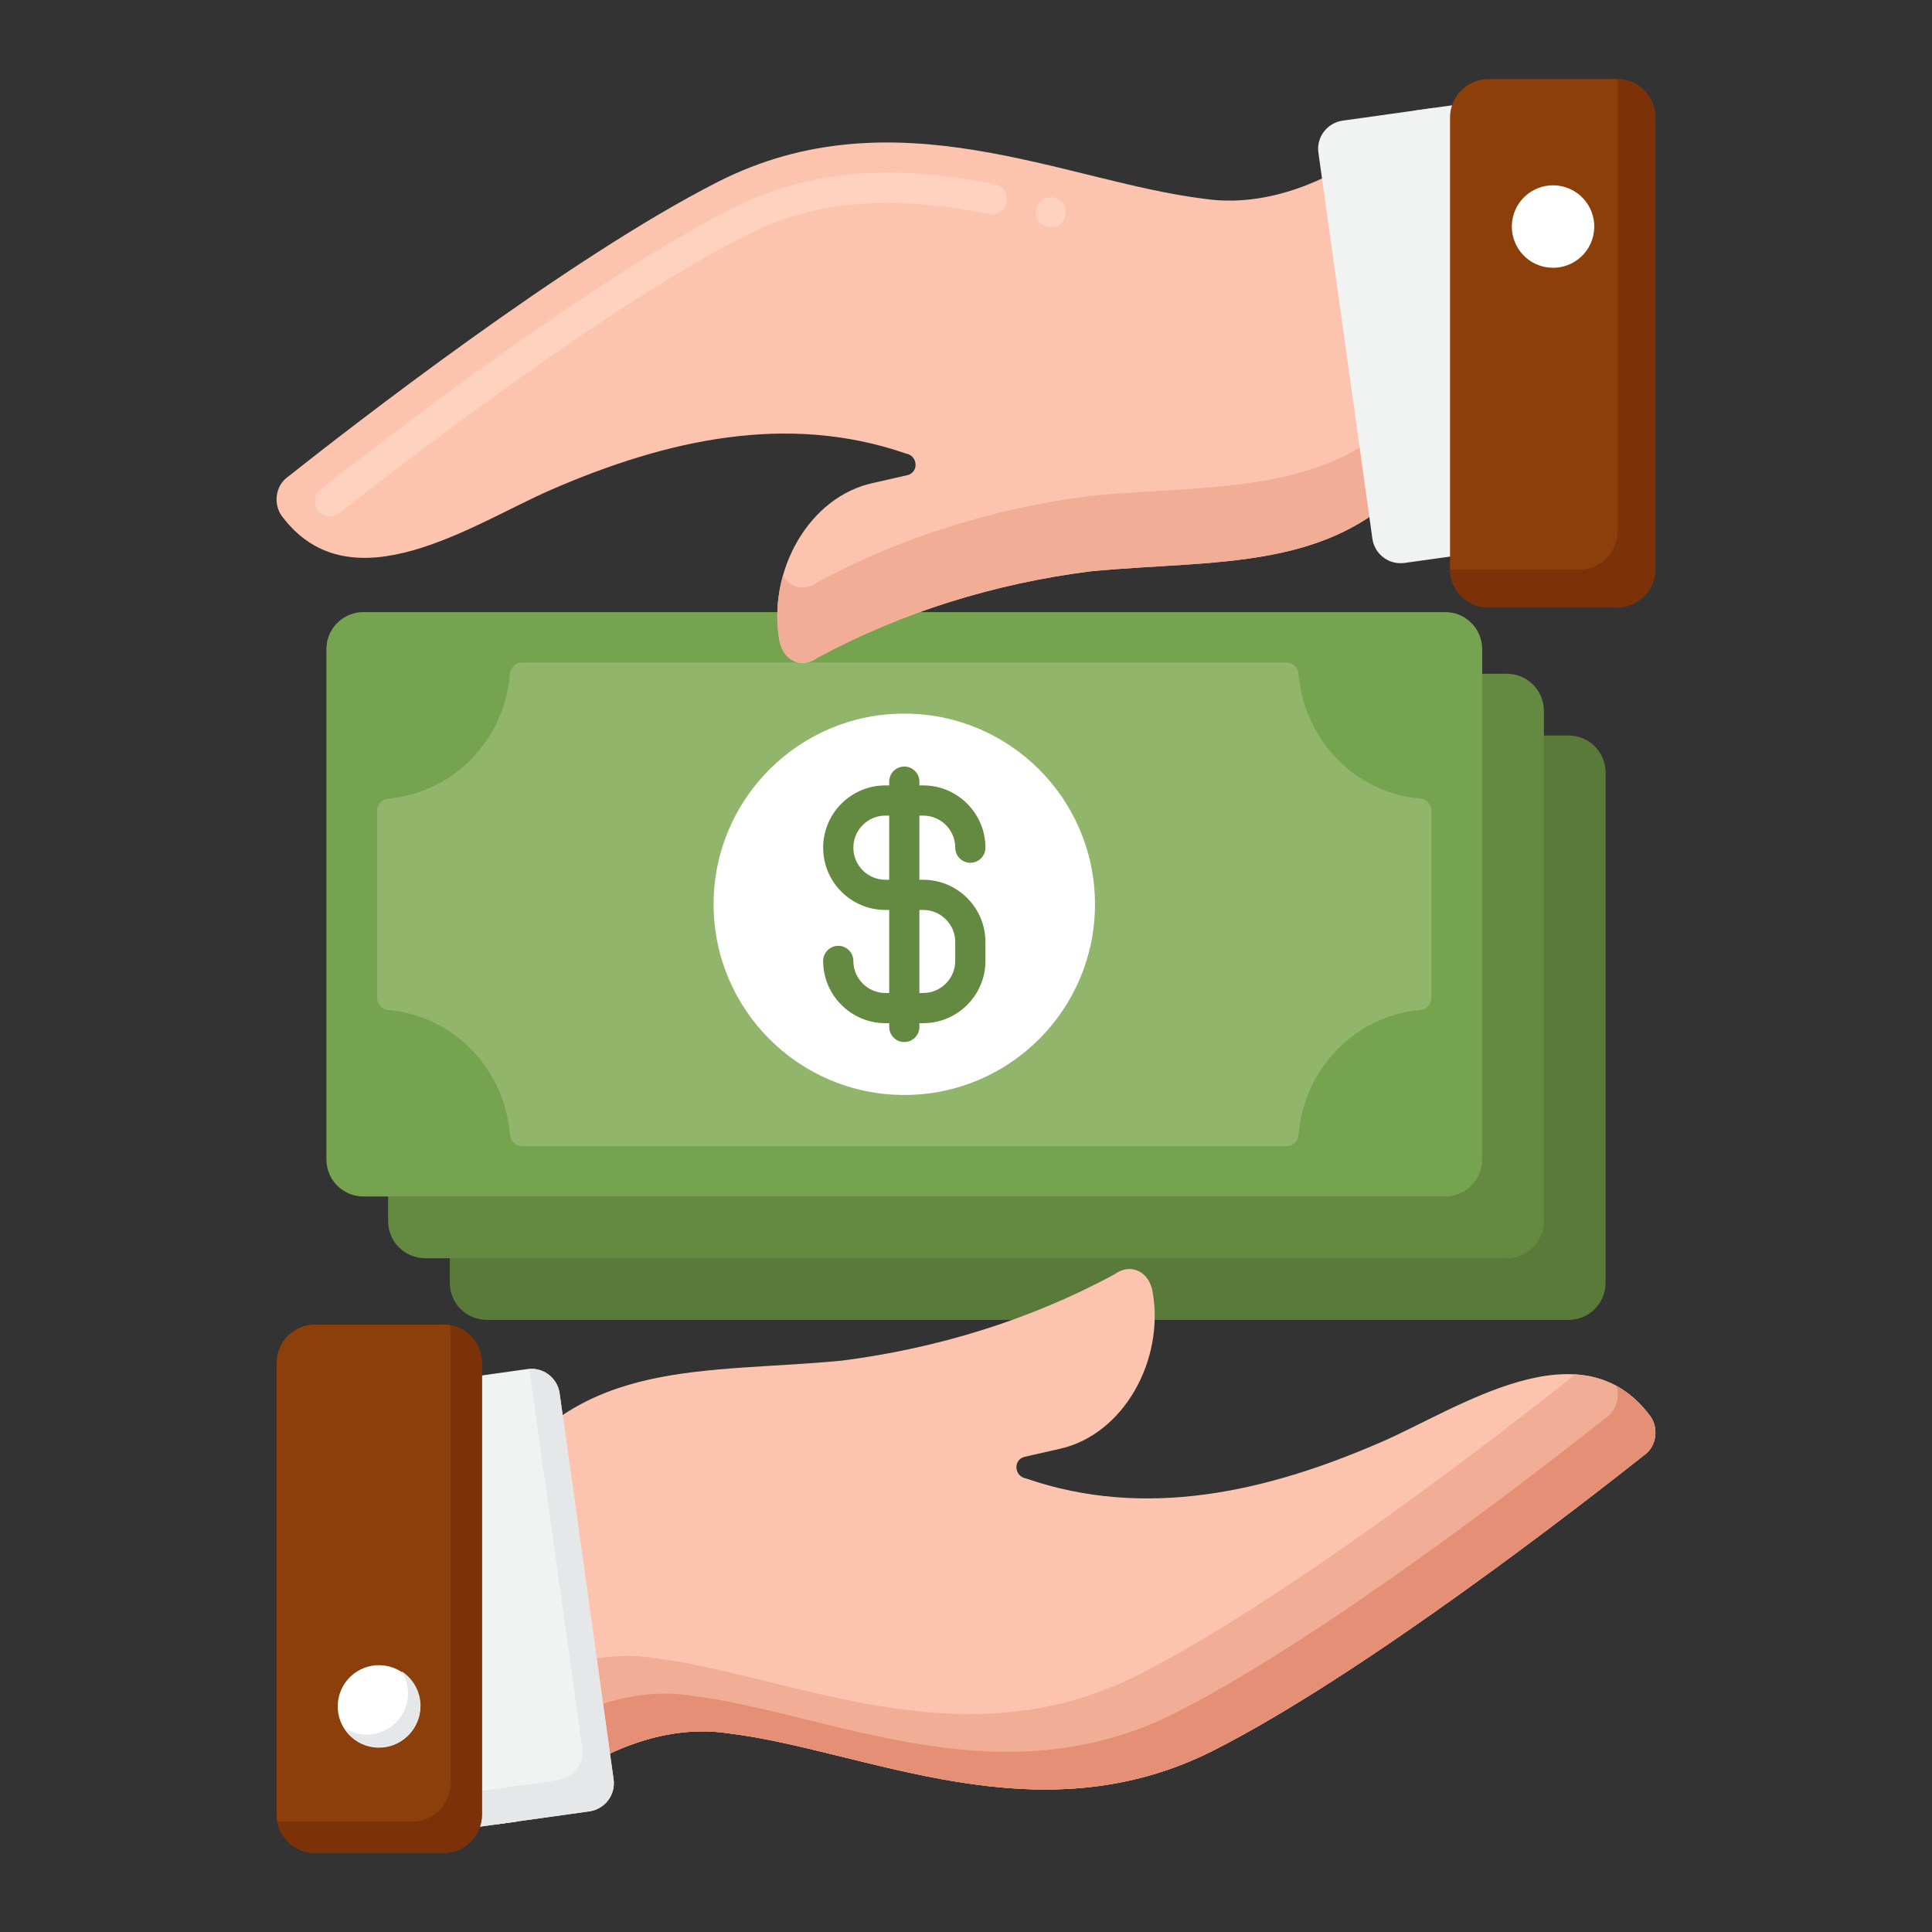 <?xml version="1.0" encoding="utf-8"?>
<!-- Generator: Adobe Illustrator 24.0.0, SVG Export Plug-In . SVG Version: 6.00 Build 0)  -->
<svg version="1.1" id="Layer_1" xmlns="http://www.w3.org/2000/svg" xmlns:xlink="http://www.w3.org/1999/xlink" x="0px" y="0px"
	 viewBox="0 0 256 256" enable-background="new 0 0 256 256" xml:space="preserve">
<rect x="0" y="0" width="256" height="256" fill="#333333" stroke="none"/>
<g>
	<g>
		<g>
			<path fill="#5A7A39" d="M207.845,174.894H64.508c-2.709,0-4.906-2.196-4.906-4.906v-67.624c0-2.709,2.196-4.906,4.906-4.906
				h143.336c2.709,0,4.906,2.196,4.906,4.906v67.624C212.751,172.698,210.554,174.894,207.845,174.894z"/>
		</g>
		<g>
			<path fill="#648940" d="M199.668,166.718H56.332c-2.709,0-4.906-2.196-4.906-4.906V94.188c0-2.709,2.196-4.906,4.906-4.906
				h143.336c2.709,0,4.906,2.196,4.906,4.906v67.624C204.574,164.521,202.378,166.718,199.668,166.718z"/>
		</g>
		<g>
			<path fill="#76A34F" d="M191.492,158.541H48.155c-2.709,0-4.906-2.196-4.906-4.906V86.011c0-2.709,2.196-4.906,4.906-4.906
				h143.336c2.709,0,4.906,2.196,4.906,4.906v67.624C196.398,156.345,194.201,158.541,191.492,158.541z"/>
		</g>
		<g>
			<path fill="#91B56B" d="M189.677,132.212v-24.776c0-0.854-0.659-1.552-1.51-1.625c-8.562-0.742-15.385-7.739-16.095-16.514
				c-0.069-0.853-0.769-1.516-1.626-1.516H69.2c-0.856,0-1.557,0.662-1.626,1.516c-0.71,8.774-7.533,15.771-16.095,16.514
				c-0.851,0.074-1.51,0.771-1.51,1.625v24.776c0,0.854,0.659,1.552,1.51,1.625c8.562,0.742,15.385,7.739,16.095,16.514
				c0.069,0.853,0.769,1.516,1.626,1.516h101.247c0.856,0,1.557-0.662,1.626-1.516c0.71-8.774,7.533-15.771,16.095-16.514
				C189.018,133.763,189.677,133.065,189.677,132.212z"/>
		</g>
		<g>
			<circle fill="#FFFFFF" cx="119.823" cy="119.823" r="25.267"/>
		</g>
		<g>
			<g>
				<path fill="#648940" d="M122.324,135.576h-5c-4.55,0-8.251-3.701-8.251-8.251c0-1.104,0.896-2,2-2s2,0.896,2,2
					c0,2.344,1.907,4.251,4.251,4.251h5c2.344,0,4.251-1.907,4.251-4.251v-2.501c0-2.344-1.907-4.251-4.251-4.251h-5
					c-4.55,0-8.251-3.701-8.251-8.251s3.702-8.251,8.251-8.251h5c4.55,0,8.251,3.701,8.251,8.251c0,1.104-0.896,2-2,2s-2-0.896-2-2
					c0-2.344-1.907-4.251-4.251-4.251h-5c-2.344,0-4.251,1.907-4.251,4.251s1.907,4.251,4.251,4.251h5
					c4.55,0,8.251,3.701,8.251,8.251v2.501C130.575,131.875,126.874,135.576,122.324,135.576z"/>
			</g>
			<g>
				<path fill="#648940" d="M119.824,138.076c-1.104,0-2-0.896-2-2V103.57c0-1.104,0.896-2,2-2s2,0.896,2,2v32.506
					C121.824,137.181,120.928,138.076,119.824,138.076z"/>
			</g>
		</g>
	</g>
	<g>
		<g>
			<g>
				<g>
					<g>
						<path fill="#FCC4AE" d="M218.043,192.67c-8.406,6.665-37.353,29.18-57.19,39.243c-23.435,11.896-46.024,0-64.377-2.247
							c-10.914-1.639-21.939,5.099-27.87,11.672l-0.133,0.025l-2.495,0.348v-45.477c11-16.393,27.635-14.208,45.552-15.941
							c12.612-1.615,24.887-5.369,36.093-11.407c2.227-1.646,4.624-0.362,5.09,2.213c1.646,9.1-3.83,19.069-12.41,20.906
							c0,0-4.518,1.028-4.518,1.028c-1.575,0.377-1.411,2.597,0.158,2.868c15.75,5.438,31.766,1.849,47.126-4.841
							c10.155-4.418,26.403-15.684,35.563-3.465C219.792,189.146,219.518,191.501,218.043,192.67z"/>
					</g>
					<g>
						<g>
							<path fill="#F2AD97" d="M218.631,187.596c-2.806-3.743-6.277-5.282-10.034-5.49c-0.16,0.208-0.345,0.397-0.554,0.563
								c-8.406,6.665-37.353,29.18-57.19,39.243c-23.435,11.896-46.024,0-64.377-2.246c-7.303-1.097-14.655,1.557-20.498,5.403
								v16.642l2.495-0.348l0.133-0.025c5.931-6.573,16.956-13.311,27.87-11.672c18.353,2.246,40.943,14.142,64.377,2.246
								c19.837-10.063,48.784-32.578,57.19-39.243C219.518,191.501,219.792,189.146,218.631,187.596z"/>
						</g>
					</g>
					<g>
						<g>
							<path fill="#E59076" d="M218.631,187.596c-1.349-1.8-2.852-3.09-4.467-3.967c0.466,1.429,0.053,3.11-1.122,4.041
								c-8.406,6.665-37.353,29.18-57.19,39.243c-23.435,11.896-46.024,0-64.377-2.246c-9.591-1.44-19.267,3.589-25.498,9.29v7.755
								l2.495-0.348l0.133-0.025c5.931-6.573,16.956-13.311,27.87-11.672c18.353,2.246,40.943,14.142,64.377,2.246
								c19.837-10.063,48.784-32.578,57.19-39.243C219.518,191.501,219.792,189.146,218.631,187.596z"/>
						</g>
					</g>
					<g>
						<g>
							<g>
								<g>
									<path fill="#F1F2F2" d="M78.091,240.014l-9.484,1.327l-0.134,0.019l-2.494,0.351l-3.2,0.446
										c-2.063,0.29-3.966-1.152-4.256-3.215l-7.15-51.137c-0.29-2.063,1.148-3.966,3.211-4.256l15.312-2.143
										c0.976-0.133,1.922,0.114,2.673,0.645c0.831,0.572,1.426,1.483,1.583,2.57l0.412,2.959l5.309,37.949l0.946,6.773
										l0.484,3.459C81.592,237.821,80.151,239.724,78.091,240.014z"/>
								</g>
							</g>
							<g>
								<path fill="#E6E7E8" d="M81.303,235.762l-0.484-3.459l-0.946-6.773l-5.309-37.949l-0.412-2.959
									c-0.156-1.087-0.751-1.998-1.583-2.57c-0.689-0.486-1.544-0.72-2.434-0.655l0.284,2.039l5.309,37.949l0.946,6.773
									l0.484,3.459c0.29,2.059-1.152,3.962-3.211,4.252l-9.484,1.327l-0.134,0.019l-2.494,0.351l-3.2,0.446
									c-0.081,0.011-0.159,0.003-0.24,0.009l0.129,0.921c0.29,2.063,2.193,3.505,4.256,3.215l3.2-0.446l2.494-0.351l0.134-0.019
									l9.484-1.327C80.151,239.724,81.592,237.821,81.303,235.762z"/>
							</g>
							<g>
								<path fill="#8C3F0A" d="M41.767,245.527h16.98c2.827,0,5.118-2.292,5.118-5.118v-59.786c0-2.827-2.292-5.118-5.118-5.118
									h-16.98c-2.827,0-5.118,2.292-5.118,5.118v59.786C36.648,243.236,38.94,245.527,41.767,245.527z"/>
							</g>
							<g>
								<path fill="#7C3108" d="M59.637,175.587c0.051,0.29,0.083,0.586,0.083,0.891v59.786c0,2.827-2.292,5.118-5.118,5.118h-16.98
									c-0.304,0-0.601-0.032-0.891-0.083c0.422,2.401,2.514,4.227,5.036,4.227h16.98c2.827,0,5.118-2.292,5.118-5.118v-59.786
									C63.865,178.101,62.038,176.01,59.637,175.587z"/>
							</g>
						</g>
						<g>
							<g>
								
									<ellipse transform="matrix(0.23 -0.973 0.973 0.23 -181.282 223.018)" fill="#FFFFFF" cx="50.256" cy="226.039" rx="5.464" ry="5.464"/>
							</g>
						</g>
						<g>
							<path fill="#E6E7E8" d="M53.198,221.439c0.545,0.85,0.864,1.858,0.864,2.942c0,3.018-2.447,5.464-5.464,5.464
								c-1.084,0-2.092-0.32-2.942-0.864c0.971,1.515,2.666,2.522,4.6,2.522c3.018,0,5.464-2.447,5.464-5.464
								C55.721,224.105,54.714,222.41,53.198,221.439z"/>
						</g>
					</g>
				</g>
			</g>
		</g>
		<g>
			<g>
				<g>
					<g>
						<path fill="#FCC4AE" d="M37.957,63.33c8.406-6.665,37.353-29.18,57.19-39.243c23.435-11.896,46.024,0,64.377,2.247
							c10.914,1.639,21.939-5.099,27.87-11.672l0.133-0.025l2.495-0.348v45.477c-11,16.393-27.635,14.208-45.552,15.941
							c-12.612,1.615-24.887,5.369-36.093,11.407c-2.227,1.646-4.624,0.362-5.09-2.213c-1.646-9.1,3.83-19.069,12.41-20.906
							c0,0,4.518-1.028,4.518-1.028c1.575-0.377,1.411-2.597-0.158-2.868c-15.75-5.438-31.766-1.849-47.126,4.841
							c-10.155,4.418-26.403,15.684-35.563,3.465C36.208,66.854,36.482,64.499,37.957,63.33z"/>
					</g>
					<g>
						<g>
							<path fill="#F2AD97" d="M144.471,65.707c-12.612,1.614-24.887,5.368-36.093,11.407c-1.798,1.329-3.705,0.747-4.619-0.881
								c-0.791,2.784-0.995,5.769-0.471,8.667c0.466,2.575,2.862,3.859,5.09,2.213c11.206-6.038,23.48-9.792,36.093-11.407
								c17.916-1.732,34.552,0.453,45.552-15.941v-10C179.023,66.159,162.387,63.974,144.471,65.707z"/>
						</g>
					</g>
					<g>
						<g>
							<g>
								<g>
									<path fill="#F1F2F2" d="M177.909,15.986l9.484-1.327l0.134-0.019l2.494-0.351l3.2-0.446
										c2.063-0.29,3.966,1.152,4.256,3.215l7.15,51.137c0.29,2.063-1.148,3.966-3.211,4.256l-15.312,2.143
										c-0.976,0.133-1.922-0.114-2.673-0.645c-0.831-0.572-1.426-1.483-1.583-2.57l-0.412-2.959l-5.309-37.949l-0.946-6.773
										l-0.484-3.459C174.408,18.179,175.849,16.276,177.909,15.986z"/>
								</g>
							</g>
							<g>
								<path fill="#8C3F0A" d="M214.233,10.473h-16.98c-2.827,0-5.118,2.292-5.118,5.118v59.786c0,2.827,2.292,5.118,5.118,5.118
									h16.98c2.827,0,5.118-2.292,5.118-5.118V15.591C219.352,12.764,217.06,10.473,214.233,10.473z"/>
							</g>
							<g>
								<path fill="#7C3108" d="M214.35,10.474c0.001,0.039,0.001,0.078,0.001,0.117v59.786c0,2.827-2.292,5.118-5.118,5.118h-16.98
									c-0.039,0-0.078-0.001-0.117-0.001c0.062,2.773,2.329,5.001,5.117,5.001h16.98c2.827,0,5.118-2.292,5.118-5.118V15.591
									C219.352,12.803,217.123,10.536,214.35,10.474z"/>
							</g>
						</g>
						<g>
							<g>
								
									<ellipse transform="matrix(0.23 -0.973 0.973 0.23 129.314 223.317)" fill="#FFFFFF" cx="205.744" cy="29.961" rx="5.464" ry="5.464"/>
							</g>
						</g>
					</g>
				</g>
			</g>
		</g>
	</g>
	<g>
		<g>
			<path fill="#FFD2C0" d="M43.71,68.439c-1.824,0.057-2.745-2.483-1.24-3.58c12.88-10.1,37.09-28.369,54.49-37.21
				c10.882-5.562,22.347-5.711,34.85-3.22c2.554,0.543,1.858,4.364-0.76,3.93c-11.622-2.32-22.203-2.275-32.28,2.86
				C80.43,40.51,52.95,61.71,44.95,68c0,0,0,0.01-0.01,0.01C44.59,68.29,44.16,68.439,43.71,68.439z M139.25,30.13
				c-2.95-0.141-2.449-4.493,0.46-3.95C141.989,26.74,141.578,30.12,139.25,30.13z"/>
		</g>
	</g>
</g>
</svg>
